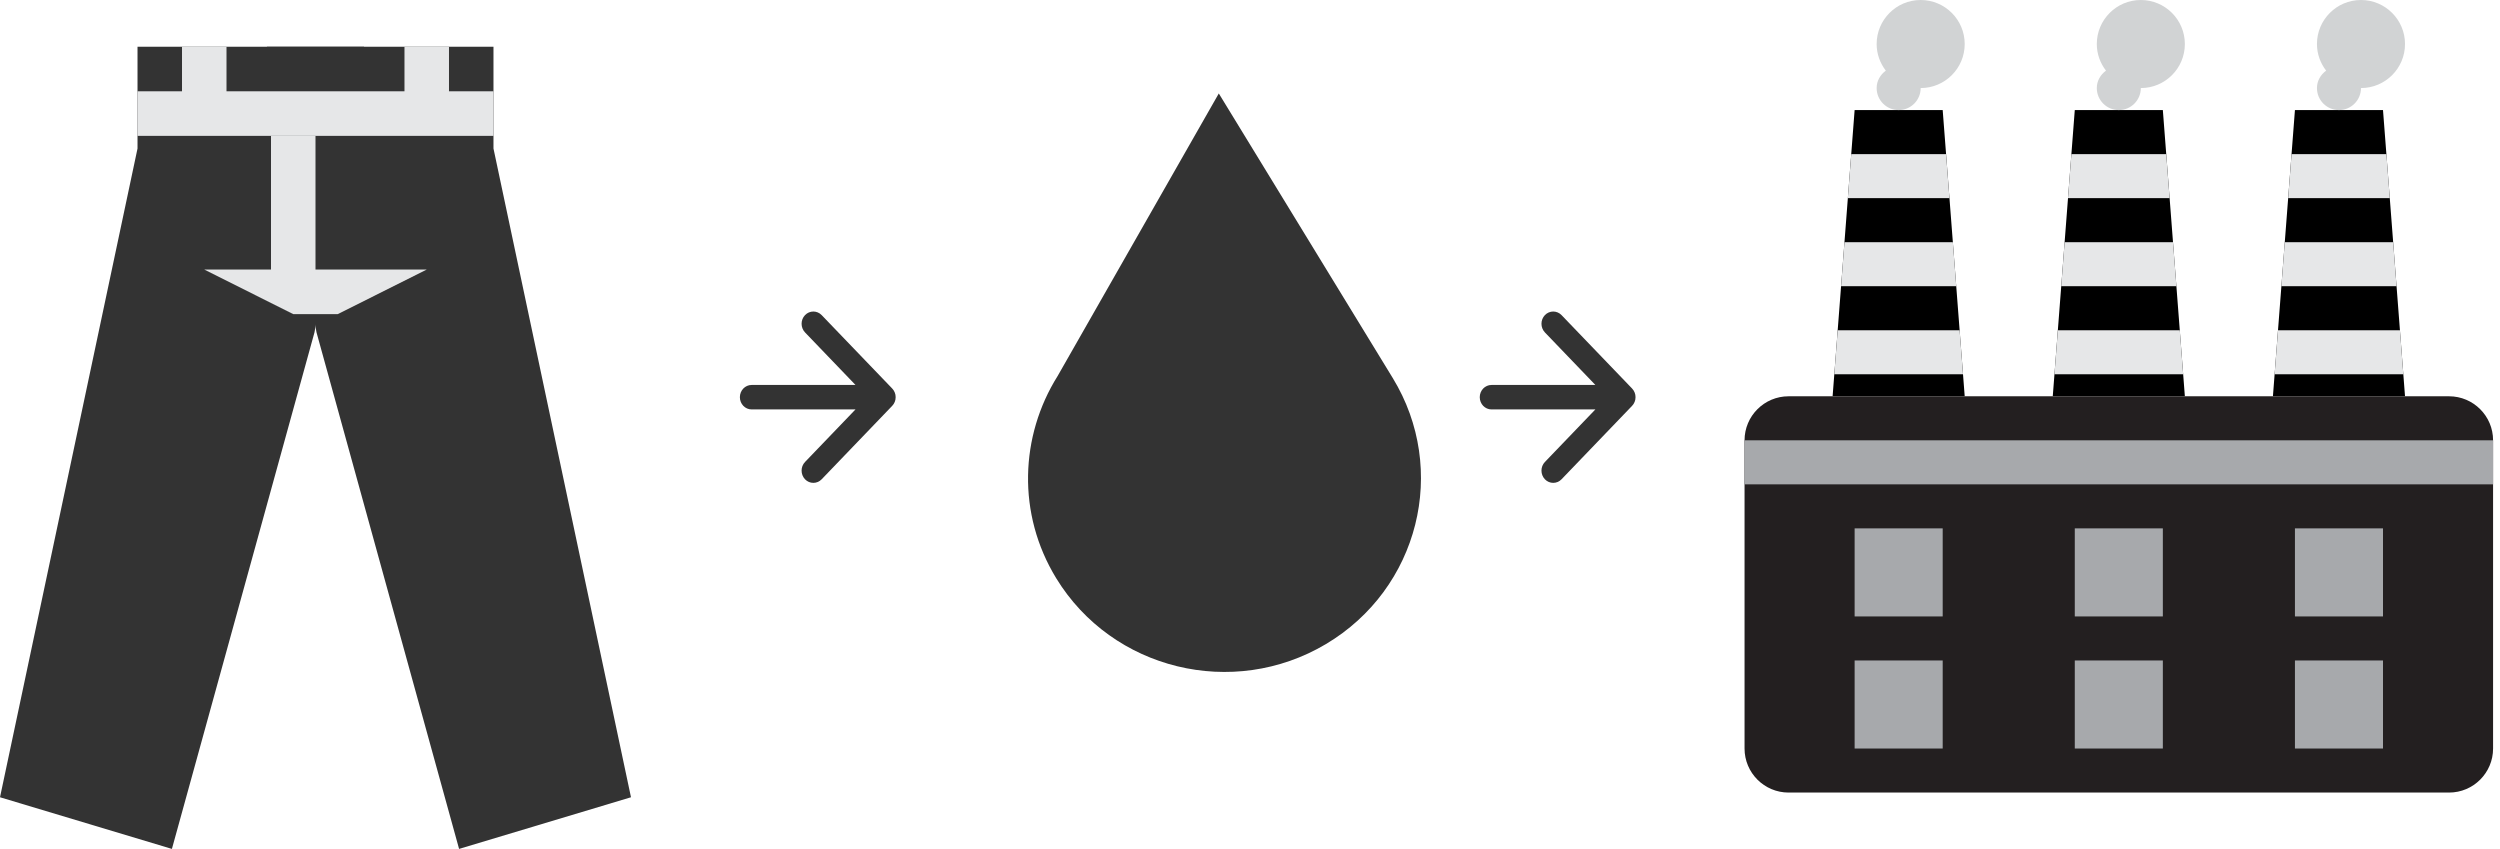 <svg width="321" height="109" viewBox="0 0 321 109" fill="none" xmlns="http://www.w3.org/2000/svg">
<g clip-path="url(#clip0_1158_610)">
<path d="M95 51C95 51.868 95.675 52.571 96.509 52.571H109.845L103.366 59.317C102.777 59.93 102.777 60.924 103.366 61.54C103.66 61.847 104.045 62 104.434 62C104.823 62 105.208 61.847 105.502 61.54L114.558 52.112C114.63 52.037 114.691 51.959 114.747 51.872C114.774 51.833 114.789 51.794 114.811 51.75C114.838 51.699 114.868 51.652 114.887 51.601C114.906 51.55 114.921 51.495 114.936 51.44C114.947 51.397 114.966 51.354 114.974 51.306C115.011 51.102 115.011 50.894 114.974 50.69C114.966 50.642 114.947 50.599 114.936 50.556C114.921 50.501 114.909 50.45 114.887 50.395C114.864 50.344 114.838 50.293 114.811 50.246C114.789 50.206 114.774 50.163 114.747 50.124C114.691 50.038 114.63 49.959 114.558 49.884L105.502 40.46C104.913 39.847 103.955 39.847 103.366 40.46C102.777 41.072 102.777 42.066 103.366 42.683L109.845 49.429H96.509C95.675 49.429 95 50.132 95 51Z" fill="#333333"/>
</g>
<g clip-path="url(#clip1_1158_610)">
<path d="M190 51C190 51.868 190.675 52.571 191.509 52.571H204.845L198.366 59.317C197.777 59.93 197.777 60.924 198.366 61.54C198.66 61.847 199.045 62 199.434 62C199.823 62 200.208 61.847 200.502 61.54L209.558 52.112C209.63 52.037 209.691 51.959 209.747 51.872C209.774 51.833 209.789 51.794 209.811 51.75C209.838 51.699 209.868 51.652 209.887 51.601C209.906 51.55 209.921 51.495 209.936 51.44C209.947 51.397 209.966 51.354 209.974 51.306C210.011 51.102 210.011 50.894 209.974 50.69C209.966 50.642 209.947 50.599 209.936 50.556C209.921 50.501 209.909 50.45 209.887 50.395C209.864 50.344 209.838 50.293 209.811 50.246C209.789 50.206 209.774 50.163 209.747 50.124C209.691 50.038 209.63 49.959 209.558 49.884L200.502 40.46C199.913 39.847 198.955 39.847 198.366 40.46C197.777 41.072 197.777 42.066 198.366 42.683L204.845 49.429H191.509C190.675 49.429 190 50.132 190 51Z" fill="#333333"/>
</g>
<path d="M46.743 6H17.657V19.07L0 102.368L22.073 109L40.381 42.674L46.743 6Z" fill="#333333"/>
<path d="M34.277 6H63.363V19.07L81.019 102.368L58.946 109L40.638 42.674L34.277 6Z" fill="#333333"/>
<path d="M63.363 17.445H17.657V11.722H63.363V17.445Z" fill="#E6E7E8"/>
<path d="M43.367 40.333H37.653L26.227 34.611H54.793L43.367 40.333Z" fill="#E6E7E8"/>
<path d="M23.37 14.583H29.083V6H23.37V14.583ZM51.936 14.583H57.65V6H51.936V14.583ZM34.797 37.472H40.51V17.444H34.797V37.472Z" fill="#E6E7E8"/>
<path d="M178.825 48.532L156.494 12L135.797 48.285C130.978 55.971 130.559 65.97 135.619 74.248C142.817 86.017 158.321 89.795 170.252 82.698C182.181 75.599 186.021 60.31 178.825 48.532Z" fill="#333333"/>
<path d="M252.268 50.882H235.307L238.134 14.134H249.441L252.268 50.882Z" fill="black"/>
<path d="M280.536 50.882H263.575L266.402 14.134H277.709L280.536 50.882Z" fill="black"/>
<path d="M308.804 50.882H291.843L294.67 14.134H305.977L308.804 50.882Z" fill="black"/>
<path d="M236.831 31.095L236.396 36.748H251.182L250.747 31.095H236.831Z" fill="#E6E7E8"/>
<path d="M237.699 19.788L237.263 25.441H250.309L249.876 19.788H237.699Z" fill="#E6E7E8"/>
<path d="M252.05 48.056L251.615 42.402H235.96L235.525 48.056H252.05Z" fill="#E6E7E8"/>
<path d="M265.099 31.095L264.663 36.748H279.45L279.015 31.095H265.099Z" fill="#E6E7E8"/>
<path d="M265.967 19.788L265.531 25.441H278.577L278.144 19.788H265.967Z" fill="#E6E7E8"/>
<path d="M280.318 48.056L279.886 42.402H264.228L263.793 48.056H280.318Z" fill="#E6E7E8"/>
<path d="M293.364 31.095L292.931 36.748H307.716L307.283 31.095H293.364Z" fill="#E6E7E8"/>
<path d="M308.586 48.056L308.154 42.402H292.496L292.061 48.056H308.586Z" fill="#E6E7E8"/>
<path d="M294.235 19.788L293.802 25.441H306.848L306.415 19.788H294.235Z" fill="#E6E7E8"/>
<path d="M320.111 96.111C320.111 99.232 317.578 101.765 314.458 101.765H229.654C226.533 101.765 224 99.232 224 96.111V56.536C224 53.415 226.533 50.883 229.654 50.883H314.458C317.578 50.883 320.111 53.415 320.111 56.536V96.111Z" fill="#231F20"/>
<path d="M320.111 62.19H224V56.536H320.111V62.19Z" fill="#A7A9AC"/>
<path d="M249.441 79.15H238.134V67.843H249.441V79.15ZM277.709 79.15H266.402V67.843H277.709V79.15ZM305.977 79.15H294.67V67.843H305.977V79.15ZM249.441 96.111H238.134V84.804H249.441V96.111ZM277.709 96.111H266.402V84.804H277.709V96.111ZM305.977 96.111H294.67V84.804H305.977V96.111Z" fill="#A7A9AC"/>
<path d="M246.614 -1.7643e-05C243.494 -1.7643e-05 240.961 2.533 240.961 5.654C240.961 6.945 241.41 8.121 242.139 9.071C241.441 9.588 240.961 10.374 240.961 11.307C240.961 12.868 242.227 14.134 243.787 14.134C245.348 14.134 246.614 12.868 246.614 11.307C249.735 11.307 252.268 8.774 252.268 5.654C252.268 2.533 249.735 -1.7643e-05 246.614 -1.7643e-05Z" fill="#D1D3D4"/>
<path d="M274.882 -1.7643e-05C271.762 -1.7643e-05 269.229 2.533 269.229 5.654C269.229 6.945 269.678 8.121 270.408 9.071C269.709 9.588 269.229 10.374 269.229 11.307C269.229 12.868 270.495 14.134 272.056 14.134C273.616 14.134 274.882 12.868 274.882 11.307C278.003 11.307 280.536 8.774 280.536 5.654C280.536 2.533 278.003 -1.7643e-05 274.882 -1.7643e-05Z" fill="#D1D3D4"/>
<path d="M303.15 -1.7643e-05C300.03 -1.7643e-05 297.497 2.533 297.497 5.654C297.497 6.945 297.946 8.121 298.676 9.071C297.977 9.588 297.497 10.374 297.497 11.307C297.497 12.868 298.76 14.134 300.324 14.134C301.887 14.134 303.15 12.868 303.15 11.307C306.271 11.307 308.804 8.774 308.804 5.654C308.804 2.533 306.271 -1.7643e-05 303.15 -1.7643e-05Z" fill="#D1D3D4"/>
<defs>
<clipPath id="clip0_1158_610">
<rect width="20" height="22" fill="white" transform="translate(95 40)"/>
</clipPath>
<clipPath id="clip1_1158_610">
<rect width="20" height="22" fill="white" transform="translate(190 40)"/>
</clipPath>
</defs>
</svg>
